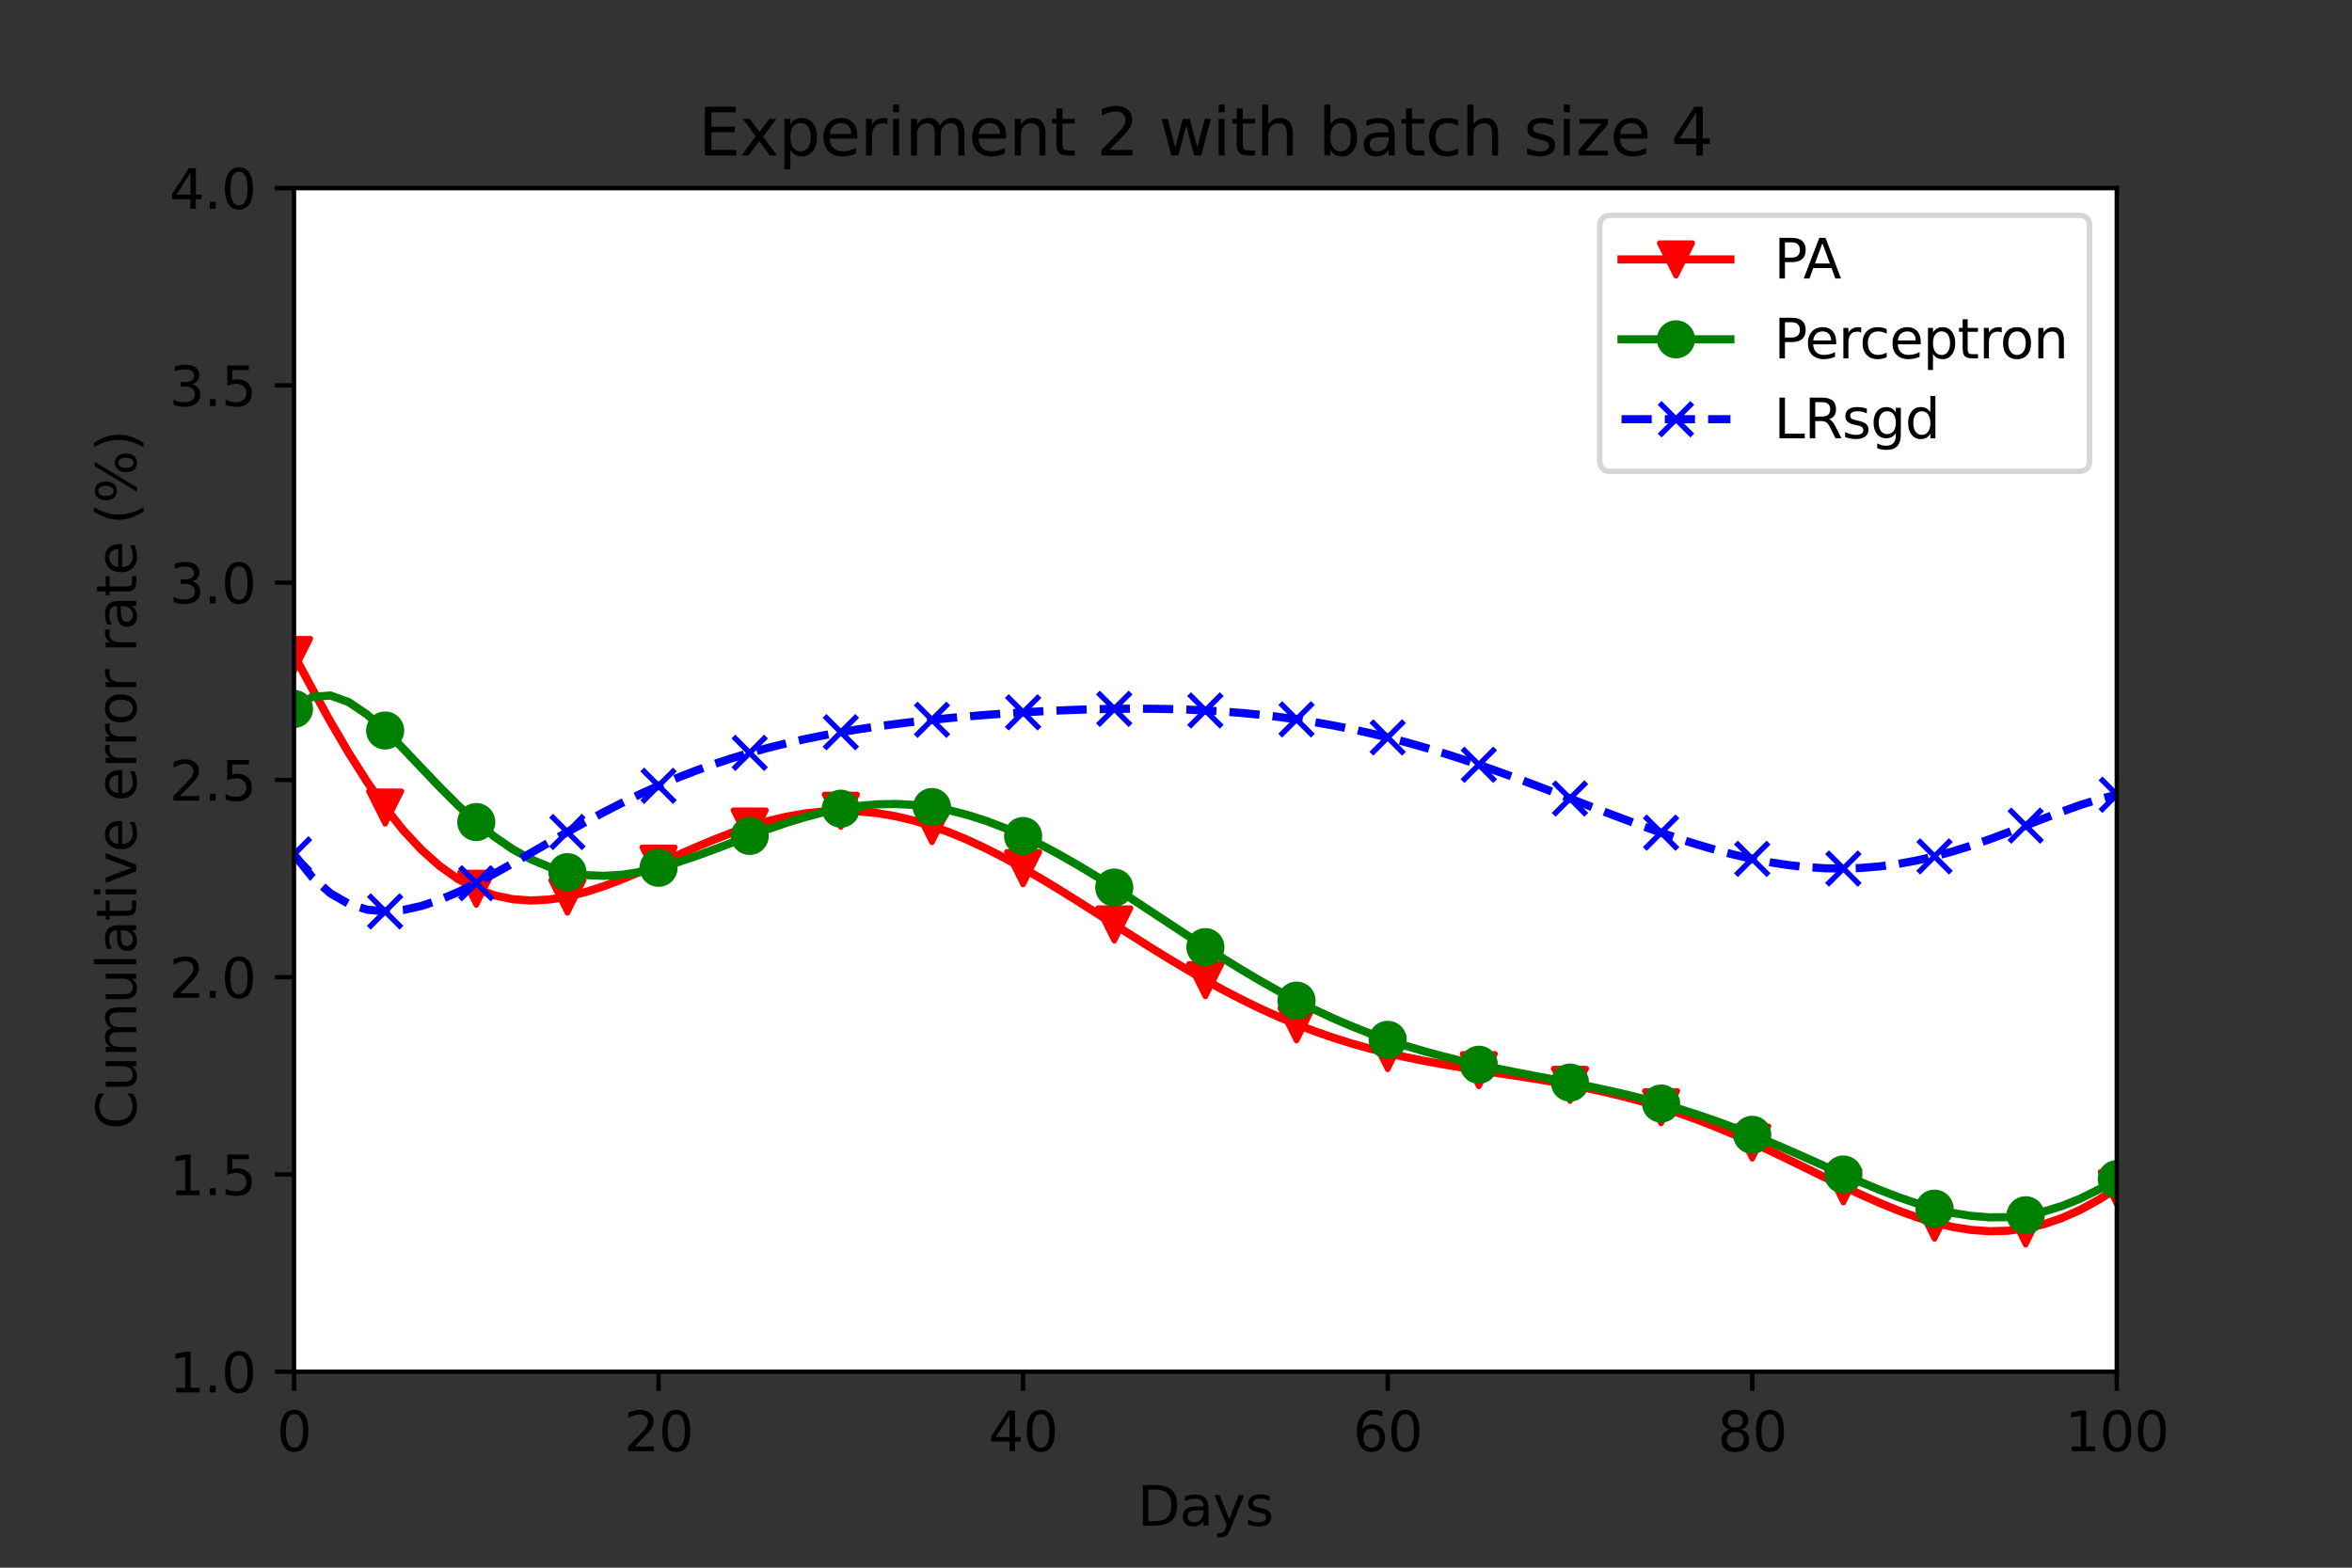 <?xml version="1.0" encoding="utf-8" standalone="no"?>
<!DOCTYPE svg PUBLIC "-//W3C//DTD SVG 1.1//EN"
  "http://www.w3.org/Graphics/SVG/1.1/DTD/svg11.dtd">
<svg xmlns:xlink="http://www.w3.org/1999/xlink" width="432pt" height="288pt" viewBox="0 0 432 288" xmlns="http://www.w3.org/2000/svg" version="1.1">
 <rect x="0" y="0" width="432" height="288" fill="#333333" stroke="none"/>
 <defs>
  <style type="text/css">*{stroke-linejoin: round; stroke-linecap: butt}</style>
 </defs>
 <g id="figure_1">
  <g id="patch_1">
   <path d="M 0 288 
L 432 288 
L 432 0 
L 0 0 
L 0 288 
z
" style="fill: none"/>
  </g>
  <g id="axes_1">
   <g id="patch_2">
    <path d="M 54 252 
L 388.8 252 
L 388.8 34.56 
L 54 34.56 
z
" style="fill: #ffffff"/>
   </g>
   <g id="matplotlib.axis_1">
    <g id="xtick_1">
     <g id="line2d_1">
      <defs>
       <path id="mf080e44a94" d="M 0 0 
L 0 3.5 
" style="stroke: #000000; stroke-width: 0.8"/>
      </defs>
      <g>
       <use xlink:href="#mf080e44a94" x="54" y="252" style="stroke: #000000; stroke-width: 0.8"/>
      </g>
     </g>
     <g id="text_1">
      <!-- 0 -->
      <g transform="translate(50.819 266.598)scale(0.1 -0.1)">
       <defs>
        <path id="DejaVuSans-30" d="M 2034 4250 
Q 1547 4250 1301 3770 
Q 1056 3291 1056 2328 
Q 1056 1369 1301 889 
Q 1547 409 2034 409 
Q 2525 409 2770 889 
Q 3016 1369 3016 2328 
Q 3016 3291 2770 3770 
Q 2525 4250 2034 4250 
z
M 2034 4750 
Q 2819 4750 3233 4129 
Q 3647 3509 3647 2328 
Q 3647 1150 3233 529 
Q 2819 -91 2034 -91 
Q 1250 -91 836 529 
Q 422 1150 422 2328 
Q 422 3509 836 4129 
Q 1250 4750 2034 4750 
z
" transform="scale(0.016)"/>
       </defs>
       <use xlink:href="#DejaVuSans-30"/>
      </g>
     </g>
    </g>
    <g id="xtick_2">
     <g id="line2d_2">
      <g>
       <use xlink:href="#mf080e44a94" x="120.96" y="252" style="stroke: #000000; stroke-width: 0.8"/>
      </g>
     </g>
     <g id="text_2">
      <!-- 20 -->
      <g transform="translate(114.597 266.598)scale(0.1 -0.1)">
       <defs>
        <path id="DejaVuSans-32" d="M 1228 531 
L 3431 531 
L 3431 0 
L 469 0 
L 469 531 
Q 828 903 1448 1529 
Q 2069 2156 2228 2338 
Q 2531 2678 2651 2914 
Q 2772 3150 2772 3378 
Q 2772 3750 2511 3984 
Q 2250 4219 1831 4219 
Q 1534 4219 1204 4116 
Q 875 4013 500 3803 
L 500 4441 
Q 881 4594 1212 4672 
Q 1544 4750 1819 4750 
Q 2544 4750 2975 4387 
Q 3406 4025 3406 3419 
Q 3406 3131 3298 2873 
Q 3191 2616 2906 2266 
Q 2828 2175 2409 1742 
Q 1991 1309 1228 531 
z
" transform="scale(0.016)"/>
       </defs>
       <use xlink:href="#DejaVuSans-32"/>
       <use xlink:href="#DejaVuSans-30" x="63.623"/>
      </g>
     </g>
    </g>
    <g id="xtick_3">
     <g id="line2d_3">
      <g>
       <use xlink:href="#mf080e44a94" x="187.92" y="252" style="stroke: #000000; stroke-width: 0.8"/>
      </g>
     </g>
     <g id="text_3">
      <!-- 40 -->
      <g transform="translate(181.558 266.598)scale(0.1 -0.1)">
       <defs>
        <path id="DejaVuSans-34" d="M 2419 4116 
L 825 1625 
L 2419 1625 
L 2419 4116 
z
M 2253 4666 
L 3047 4666 
L 3047 1625 
L 3713 1625 
L 3713 1100 
L 3047 1100 
L 3047 0 
L 2419 0 
L 2419 1100 
L 313 1100 
L 313 1709 
L 2253 4666 
z
" transform="scale(0.016)"/>
       </defs>
       <use xlink:href="#DejaVuSans-34"/>
       <use xlink:href="#DejaVuSans-30" x="63.623"/>
      </g>
     </g>
    </g>
    <g id="xtick_4">
     <g id="line2d_4">
      <g>
       <use xlink:href="#mf080e44a94" x="254.88" y="252" style="stroke: #000000; stroke-width: 0.8"/>
      </g>
     </g>
     <g id="text_4">
      <!-- 60 -->
      <g transform="translate(248.518 266.598)scale(0.1 -0.1)">
       <defs>
        <path id="DejaVuSans-36" d="M 2113 2584 
Q 1688 2584 1439 2293 
Q 1191 2003 1191 1497 
Q 1191 994 1439 701 
Q 1688 409 2113 409 
Q 2538 409 2786 701 
Q 3034 994 3034 1497 
Q 3034 2003 2786 2293 
Q 2538 2584 2113 2584 
z
M 3366 4563 
L 3366 3988 
Q 3128 4100 2886 4159 
Q 2644 4219 2406 4219 
Q 1781 4219 1451 3797 
Q 1122 3375 1075 2522 
Q 1259 2794 1537 2939 
Q 1816 3084 2150 3084 
Q 2853 3084 3261 2657 
Q 3669 2231 3669 1497 
Q 3669 778 3244 343 
Q 2819 -91 2113 -91 
Q 1303 -91 875 529 
Q 447 1150 447 2328 
Q 447 3434 972 4092 
Q 1497 4750 2381 4750 
Q 2619 4750 2861 4703 
Q 3103 4656 3366 4563 
z
" transform="scale(0.016)"/>
       </defs>
       <use xlink:href="#DejaVuSans-36"/>
       <use xlink:href="#DejaVuSans-30" x="63.623"/>
      </g>
     </g>
    </g>
    <g id="xtick_5">
     <g id="line2d_5">
      <g>
       <use xlink:href="#mf080e44a94" x="321.84" y="252" style="stroke: #000000; stroke-width: 0.8"/>
      </g>
     </g>
     <g id="text_5">
      <!-- 80 -->
      <g transform="translate(315.478 266.598)scale(0.1 -0.1)">
       <defs>
        <path id="DejaVuSans-38" d="M 2034 2216 
Q 1584 2216 1326 1975 
Q 1069 1734 1069 1313 
Q 1069 891 1326 650 
Q 1584 409 2034 409 
Q 2484 409 2743 651 
Q 3003 894 3003 1313 
Q 3003 1734 2745 1975 
Q 2488 2216 2034 2216 
z
M 1403 2484 
Q 997 2584 770 2862 
Q 544 3141 544 3541 
Q 544 4100 942 4425 
Q 1341 4750 2034 4750 
Q 2731 4750 3128 4425 
Q 3525 4100 3525 3541 
Q 3525 3141 3298 2862 
Q 3072 2584 2669 2484 
Q 3125 2378 3379 2068 
Q 3634 1759 3634 1313 
Q 3634 634 3220 271 
Q 2806 -91 2034 -91 
Q 1263 -91 848 271 
Q 434 634 434 1313 
Q 434 1759 690 2068 
Q 947 2378 1403 2484 
z
M 1172 3481 
Q 1172 3119 1398 2916 
Q 1625 2713 2034 2713 
Q 2441 2713 2670 2916 
Q 2900 3119 2900 3481 
Q 2900 3844 2670 4047 
Q 2441 4250 2034 4250 
Q 1625 4250 1398 4047 
Q 1172 3844 1172 3481 
z
" transform="scale(0.016)"/>
       </defs>
       <use xlink:href="#DejaVuSans-38"/>
       <use xlink:href="#DejaVuSans-30" x="63.623"/>
      </g>
     </g>
    </g>
    <g id="xtick_6">
     <g id="line2d_6">
      <g>
       <use xlink:href="#mf080e44a94" x="388.8" y="252" style="stroke: #000000; stroke-width: 0.8"/>
      </g>
     </g>
     <g id="text_6">
      <!-- 100 -->
      <g transform="translate(379.256 266.598)scale(0.1 -0.1)">
       <defs>
        <path id="DejaVuSans-31" d="M 794 531 
L 1825 531 
L 1825 4091 
L 703 3866 
L 703 4441 
L 1819 4666 
L 2450 4666 
L 2450 531 
L 3481 531 
L 3481 0 
L 794 0 
L 794 531 
z
" transform="scale(0.016)"/>
       </defs>
       <use xlink:href="#DejaVuSans-31"/>
       <use xlink:href="#DejaVuSans-30" x="63.623"/>
       <use xlink:href="#DejaVuSans-30" x="127.246"/>
      </g>
     </g>
    </g>
    <g id="text_7">
     <!-- Days -->
     <g transform="translate(208.922 280.277)scale(0.1 -0.1)">
      <defs>
       <path id="DejaVuSans-44" d="M 1259 4147 
L 1259 519 
L 2022 519 
Q 2988 519 3436 956 
Q 3884 1394 3884 2338 
Q 3884 3275 3436 3711 
Q 2988 4147 2022 4147 
L 1259 4147 
z
M 628 4666 
L 1925 4666 
Q 3281 4666 3915 4102 
Q 4550 3538 4550 2338 
Q 4550 1131 3912 565 
Q 3275 0 1925 0 
L 628 0 
L 628 4666 
z
" transform="scale(0.016)"/>
       <path id="DejaVuSans-61" d="M 2194 1759 
Q 1497 1759 1228 1600 
Q 959 1441 959 1056 
Q 959 750 1161 570 
Q 1363 391 1709 391 
Q 2188 391 2477 730 
Q 2766 1069 2766 1631 
L 2766 1759 
L 2194 1759 
z
M 3341 1997 
L 3341 0 
L 2766 0 
L 2766 531 
Q 2569 213 2275 61 
Q 1981 -91 1556 -91 
Q 1019 -91 701 211 
Q 384 513 384 1019 
Q 384 1609 779 1909 
Q 1175 2209 1959 2209 
L 2766 2209 
L 2766 2266 
Q 2766 2663 2505 2880 
Q 2244 3097 1772 3097 
Q 1472 3097 1187 3025 
Q 903 2953 641 2809 
L 641 3341 
Q 956 3463 1253 3523 
Q 1550 3584 1831 3584 
Q 2591 3584 2966 3190 
Q 3341 2797 3341 1997 
z
" transform="scale(0.016)"/>
       <path id="DejaVuSans-79" d="M 2059 -325 
Q 1816 -950 1584 -1140 
Q 1353 -1331 966 -1331 
L 506 -1331 
L 506 -850 
L 844 -850 
Q 1081 -850 1212 -737 
Q 1344 -625 1503 -206 
L 1606 56 
L 191 3500 
L 800 3500 
L 1894 763 
L 2988 3500 
L 3597 3500 
L 2059 -325 
z
" transform="scale(0.016)"/>
       <path id="DejaVuSans-73" d="M 2834 3397 
L 2834 2853 
Q 2591 2978 2328 3040 
Q 2066 3103 1784 3103 
Q 1356 3103 1142 2972 
Q 928 2841 928 2578 
Q 928 2378 1081 2264 
Q 1234 2150 1697 2047 
L 1894 2003 
Q 2506 1872 2764 1633 
Q 3022 1394 3022 966 
Q 3022 478 2636 193 
Q 2250 -91 1575 -91 
Q 1294 -91 989 -36 
Q 684 19 347 128 
L 347 722 
Q 666 556 975 473 
Q 1284 391 1588 391 
Q 1994 391 2212 530 
Q 2431 669 2431 922 
Q 2431 1156 2273 1281 
Q 2116 1406 1581 1522 
L 1381 1569 
Q 847 1681 609 1914 
Q 372 2147 372 2553 
Q 372 3047 722 3315 
Q 1072 3584 1716 3584 
Q 2034 3584 2315 3537 
Q 2597 3491 2834 3397 
z
" transform="scale(0.016)"/>
      </defs>
      <use xlink:href="#DejaVuSans-44"/>
      <use xlink:href="#DejaVuSans-61" x="77.002"/>
      <use xlink:href="#DejaVuSans-79" x="138.281"/>
      <use xlink:href="#DejaVuSans-73" x="197.461"/>
     </g>
    </g>
   </g>
   <g id="matplotlib.axis_2">
    <g id="ytick_1">
     <g id="line2d_7">
      <defs>
       <path id="m5cbc971190" d="M 0 0 
L -3.5 0 
" style="stroke: #000000; stroke-width: 0.8"/>
      </defs>
      <g>
       <use xlink:href="#m5cbc971190" x="54" y="252" style="stroke: #000000; stroke-width: 0.8"/>
      </g>
     </g>
     <g id="text_8">
      <!-- 1.0 -->
      <g transform="translate(31.097 255.799)scale(0.1 -0.1)">
       <defs>
        <path id="DejaVuSans-2e" d="M 684 794 
L 1344 794 
L 1344 0 
L 684 0 
L 684 794 
z
" transform="scale(0.016)"/>
       </defs>
       <use xlink:href="#DejaVuSans-31"/>
       <use xlink:href="#DejaVuSans-2e" x="63.623"/>
       <use xlink:href="#DejaVuSans-30" x="95.41"/>
      </g>
     </g>
    </g>
    <g id="ytick_2">
     <g id="line2d_8">
      <g>
       <use xlink:href="#m5cbc971190" x="54" y="215.76" style="stroke: #000000; stroke-width: 0.8"/>
      </g>
     </g>
     <g id="text_9">
      <!-- 1.5 -->
      <g transform="translate(31.097 219.559)scale(0.1 -0.1)">
       <defs>
        <path id="DejaVuSans-35" d="M 691 4666 
L 3169 4666 
L 3169 4134 
L 1269 4134 
L 1269 2991 
Q 1406 3038 1543 3061 
Q 1681 3084 1819 3084 
Q 2600 3084 3056 2656 
Q 3513 2228 3513 1497 
Q 3513 744 3044 326 
Q 2575 -91 1722 -91 
Q 1428 -91 1123 -41 
Q 819 9 494 109 
L 494 744 
Q 775 591 1075 516 
Q 1375 441 1709 441 
Q 2250 441 2565 725 
Q 2881 1009 2881 1497 
Q 2881 1984 2565 2268 
Q 2250 2553 1709 2553 
Q 1456 2553 1204 2497 
Q 953 2441 691 2322 
L 691 4666 
z
" transform="scale(0.016)"/>
       </defs>
       <use xlink:href="#DejaVuSans-31"/>
       <use xlink:href="#DejaVuSans-2e" x="63.623"/>
       <use xlink:href="#DejaVuSans-35" x="95.41"/>
      </g>
     </g>
    </g>
    <g id="ytick_3">
     <g id="line2d_9">
      <g>
       <use xlink:href="#m5cbc971190" x="54" y="179.52" style="stroke: #000000; stroke-width: 0.8"/>
      </g>
     </g>
     <g id="text_10">
      <!-- 2.0 -->
      <g transform="translate(31.097 183.319)scale(0.1 -0.1)">
       <use xlink:href="#DejaVuSans-32"/>
       <use xlink:href="#DejaVuSans-2e" x="63.623"/>
       <use xlink:href="#DejaVuSans-30" x="95.41"/>
      </g>
     </g>
    </g>
    <g id="ytick_4">
     <g id="line2d_10">
      <g>
       <use xlink:href="#m5cbc971190" x="54" y="143.28" style="stroke: #000000; stroke-width: 0.8"/>
      </g>
     </g>
     <g id="text_11">
      <!-- 2.5 -->
      <g transform="translate(31.097 147.079)scale(0.1 -0.1)">
       <use xlink:href="#DejaVuSans-32"/>
       <use xlink:href="#DejaVuSans-2e" x="63.623"/>
       <use xlink:href="#DejaVuSans-35" x="95.41"/>
      </g>
     </g>
    </g>
    <g id="ytick_5">
     <g id="line2d_11">
      <g>
       <use xlink:href="#m5cbc971190" x="54" y="107.04" style="stroke: #000000; stroke-width: 0.8"/>
      </g>
     </g>
     <g id="text_12">
      <!-- 3.0 -->
      <g transform="translate(31.097 110.839)scale(0.1 -0.1)">
       <defs>
        <path id="DejaVuSans-33" d="M 2597 2516 
Q 3050 2419 3304 2112 
Q 3559 1806 3559 1356 
Q 3559 666 3084 287 
Q 2609 -91 1734 -91 
Q 1441 -91 1130 -33 
Q 819 25 488 141 
L 488 750 
Q 750 597 1062 519 
Q 1375 441 1716 441 
Q 2309 441 2620 675 
Q 2931 909 2931 1356 
Q 2931 1769 2642 2001 
Q 2353 2234 1838 2234 
L 1294 2234 
L 1294 2753 
L 1863 2753 
Q 2328 2753 2575 2939 
Q 2822 3125 2822 3475 
Q 2822 3834 2567 4026 
Q 2313 4219 1838 4219 
Q 1578 4219 1281 4162 
Q 984 4106 628 3988 
L 628 4550 
Q 988 4650 1302 4700 
Q 1616 4750 1894 4750 
Q 2613 4750 3031 4423 
Q 3450 4097 3450 3541 
Q 3450 3153 3228 2886 
Q 3006 2619 2597 2516 
z
" transform="scale(0.016)"/>
       </defs>
       <use xlink:href="#DejaVuSans-33"/>
       <use xlink:href="#DejaVuSans-2e" x="63.623"/>
       <use xlink:href="#DejaVuSans-30" x="95.41"/>
      </g>
     </g>
    </g>
    <g id="ytick_6">
     <g id="line2d_12">
      <g>
       <use xlink:href="#m5cbc971190" x="54" y="70.8" style="stroke: #000000; stroke-width: 0.8"/>
      </g>
     </g>
     <g id="text_13">
      <!-- 3.5 -->
      <g transform="translate(31.097 74.599)scale(0.1 -0.1)">
       <use xlink:href="#DejaVuSans-33"/>
       <use xlink:href="#DejaVuSans-2e" x="63.623"/>
       <use xlink:href="#DejaVuSans-35" x="95.41"/>
      </g>
     </g>
    </g>
    <g id="ytick_7">
     <g id="line2d_13">
      <g>
       <use xlink:href="#m5cbc971190" x="54" y="34.56" style="stroke: #000000; stroke-width: 0.8"/>
      </g>
     </g>
     <g id="text_14">
      <!-- 4.0 -->
      <g transform="translate(31.097 38.359)scale(0.1 -0.1)">
       <use xlink:href="#DejaVuSans-34"/>
       <use xlink:href="#DejaVuSans-2e" x="63.623"/>
       <use xlink:href="#DejaVuSans-30" x="95.41"/>
      </g>
     </g>
    </g>
    <g id="text_15">
     <!-- Cumulative error rate (%) -->
     <g transform="translate(25.017 207.496)rotate(-90)scale(0.1 -0.1)">
      <defs>
       <path id="DejaVuSans-43" d="M 4122 4306 
L 4122 3641 
Q 3803 3938 3442 4084 
Q 3081 4231 2675 4231 
Q 1875 4231 1450 3742 
Q 1025 3253 1025 2328 
Q 1025 1406 1450 917 
Q 1875 428 2675 428 
Q 3081 428 3442 575 
Q 3803 722 4122 1019 
L 4122 359 
Q 3791 134 3420 21 
Q 3050 -91 2638 -91 
Q 1578 -91 968 557 
Q 359 1206 359 2328 
Q 359 3453 968 4101 
Q 1578 4750 2638 4750 
Q 3056 4750 3426 4639 
Q 3797 4528 4122 4306 
z
" transform="scale(0.016)"/>
       <path id="DejaVuSans-75" d="M 544 1381 
L 544 3500 
L 1119 3500 
L 1119 1403 
Q 1119 906 1312 657 
Q 1506 409 1894 409 
Q 2359 409 2629 706 
Q 2900 1003 2900 1516 
L 2900 3500 
L 3475 3500 
L 3475 0 
L 2900 0 
L 2900 538 
Q 2691 219 2414 64 
Q 2138 -91 1772 -91 
Q 1169 -91 856 284 
Q 544 659 544 1381 
z
M 1991 3584 
L 1991 3584 
z
" transform="scale(0.016)"/>
       <path id="DejaVuSans-6d" d="M 3328 2828 
Q 3544 3216 3844 3400 
Q 4144 3584 4550 3584 
Q 5097 3584 5394 3201 
Q 5691 2819 5691 2113 
L 5691 0 
L 5113 0 
L 5113 2094 
Q 5113 2597 4934 2840 
Q 4756 3084 4391 3084 
Q 3944 3084 3684 2787 
Q 3425 2491 3425 1978 
L 3425 0 
L 2847 0 
L 2847 2094 
Q 2847 2600 2669 2842 
Q 2491 3084 2119 3084 
Q 1678 3084 1418 2786 
Q 1159 2488 1159 1978 
L 1159 0 
L 581 0 
L 581 3500 
L 1159 3500 
L 1159 2956 
Q 1356 3278 1631 3431 
Q 1906 3584 2284 3584 
Q 2666 3584 2933 3390 
Q 3200 3197 3328 2828 
z
" transform="scale(0.016)"/>
       <path id="DejaVuSans-6c" d="M 603 4863 
L 1178 4863 
L 1178 0 
L 603 0 
L 603 4863 
z
" transform="scale(0.016)"/>
       <path id="DejaVuSans-74" d="M 1172 4494 
L 1172 3500 
L 2356 3500 
L 2356 3053 
L 1172 3053 
L 1172 1153 
Q 1172 725 1289 603 
Q 1406 481 1766 481 
L 2356 481 
L 2356 0 
L 1766 0 
Q 1100 0 847 248 
Q 594 497 594 1153 
L 594 3053 
L 172 3053 
L 172 3500 
L 594 3500 
L 594 4494 
L 1172 4494 
z
" transform="scale(0.016)"/>
       <path id="DejaVuSans-69" d="M 603 3500 
L 1178 3500 
L 1178 0 
L 603 0 
L 603 3500 
z
M 603 4863 
L 1178 4863 
L 1178 4134 
L 603 4134 
L 603 4863 
z
" transform="scale(0.016)"/>
       <path id="DejaVuSans-76" d="M 191 3500 
L 800 3500 
L 1894 563 
L 2988 3500 
L 3597 3500 
L 2284 0 
L 1503 0 
L 191 3500 
z
" transform="scale(0.016)"/>
       <path id="DejaVuSans-65" d="M 3597 1894 
L 3597 1613 
L 953 1613 
Q 991 1019 1311 708 
Q 1631 397 2203 397 
Q 2534 397 2845 478 
Q 3156 559 3463 722 
L 3463 178 
Q 3153 47 2828 -22 
Q 2503 -91 2169 -91 
Q 1331 -91 842 396 
Q 353 884 353 1716 
Q 353 2575 817 3079 
Q 1281 3584 2069 3584 
Q 2775 3584 3186 3129 
Q 3597 2675 3597 1894 
z
M 3022 2063 
Q 3016 2534 2758 2815 
Q 2500 3097 2075 3097 
Q 1594 3097 1305 2825 
Q 1016 2553 972 2059 
L 3022 2063 
z
" transform="scale(0.016)"/>
       <path id="DejaVuSans-20" transform="scale(0.016)"/>
       <path id="DejaVuSans-72" d="M 2631 2963 
Q 2534 3019 2420 3045 
Q 2306 3072 2169 3072 
Q 1681 3072 1420 2755 
Q 1159 2438 1159 1844 
L 1159 0 
L 581 0 
L 581 3500 
L 1159 3500 
L 1159 2956 
Q 1341 3275 1631 3429 
Q 1922 3584 2338 3584 
Q 2397 3584 2469 3576 
Q 2541 3569 2628 3553 
L 2631 2963 
z
" transform="scale(0.016)"/>
       <path id="DejaVuSans-6f" d="M 1959 3097 
Q 1497 3097 1228 2736 
Q 959 2375 959 1747 
Q 959 1119 1226 758 
Q 1494 397 1959 397 
Q 2419 397 2687 759 
Q 2956 1122 2956 1747 
Q 2956 2369 2687 2733 
Q 2419 3097 1959 3097 
z
M 1959 3584 
Q 2709 3584 3137 3096 
Q 3566 2609 3566 1747 
Q 3566 888 3137 398 
Q 2709 -91 1959 -91 
Q 1206 -91 779 398 
Q 353 888 353 1747 
Q 353 2609 779 3096 
Q 1206 3584 1959 3584 
z
" transform="scale(0.016)"/>
       <path id="DejaVuSans-28" d="M 1984 4856 
Q 1566 4138 1362 3434 
Q 1159 2731 1159 2009 
Q 1159 1288 1364 580 
Q 1569 -128 1984 -844 
L 1484 -844 
Q 1016 -109 783 600 
Q 550 1309 550 2009 
Q 550 2706 781 3412 
Q 1013 4119 1484 4856 
L 1984 4856 
z
" transform="scale(0.016)"/>
       <path id="DejaVuSans-25" d="M 4653 2053 
Q 4381 2053 4226 1822 
Q 4072 1591 4072 1178 
Q 4072 772 4226 539 
Q 4381 306 4653 306 
Q 4919 306 5073 539 
Q 5228 772 5228 1178 
Q 5228 1588 5073 1820 
Q 4919 2053 4653 2053 
z
M 4653 2450 
Q 5147 2450 5437 2106 
Q 5728 1763 5728 1178 
Q 5728 594 5436 251 
Q 5144 -91 4653 -91 
Q 4153 -91 3862 251 
Q 3572 594 3572 1178 
Q 3572 1766 3864 2108 
Q 4156 2450 4653 2450 
z
M 1428 4353 
Q 1159 4353 1004 4120 
Q 850 3888 850 3481 
Q 850 3069 1003 2837 
Q 1156 2606 1428 2606 
Q 1700 2606 1854 2837 
Q 2009 3069 2009 3481 
Q 2009 3884 1853 4118 
Q 1697 4353 1428 4353 
z
M 4250 4750 
L 4750 4750 
L 1831 -91 
L 1331 -91 
L 4250 4750 
z
M 1428 4750 
Q 1922 4750 2215 4408 
Q 2509 4066 2509 3481 
Q 2509 2891 2217 2550 
Q 1925 2209 1428 2209 
Q 931 2209 642 2551 
Q 353 2894 353 3481 
Q 353 4063 643 4406 
Q 934 4750 1428 4750 
z
" transform="scale(0.016)"/>
       <path id="DejaVuSans-29" d="M 513 4856 
L 1013 4856 
Q 1481 4119 1714 3412 
Q 1947 2706 1947 2009 
Q 1947 1309 1714 600 
Q 1481 -109 1013 -844 
L 513 -844 
Q 928 -128 1133 580 
Q 1338 1288 1338 2009 
Q 1338 2731 1133 3434 
Q 928 4138 513 4856 
z
" transform="scale(0.016)"/>
      </defs>
      <use xlink:href="#DejaVuSans-43"/>
      <use xlink:href="#DejaVuSans-75" x="69.824"/>
      <use xlink:href="#DejaVuSans-6d" x="133.203"/>
      <use xlink:href="#DejaVuSans-75" x="230.615"/>
      <use xlink:href="#DejaVuSans-6c" x="293.994"/>
      <use xlink:href="#DejaVuSans-61" x="321.777"/>
      <use xlink:href="#DejaVuSans-74" x="383.057"/>
      <use xlink:href="#DejaVuSans-69" x="422.266"/>
      <use xlink:href="#DejaVuSans-76" x="450.049"/>
      <use xlink:href="#DejaVuSans-65" x="509.229"/>
      <use xlink:href="#DejaVuSans-20" x="570.752"/>
      <use xlink:href="#DejaVuSans-65" x="602.539"/>
      <use xlink:href="#DejaVuSans-72" x="664.062"/>
      <use xlink:href="#DejaVuSans-72" x="703.426"/>
      <use xlink:href="#DejaVuSans-6f" x="742.289"/>
      <use xlink:href="#DejaVuSans-72" x="803.471"/>
      <use xlink:href="#DejaVuSans-20" x="844.584"/>
      <use xlink:href="#DejaVuSans-72" x="876.371"/>
      <use xlink:href="#DejaVuSans-61" x="917.484"/>
      <use xlink:href="#DejaVuSans-74" x="978.764"/>
      <use xlink:href="#DejaVuSans-65" x="1017.973"/>
      <use xlink:href="#DejaVuSans-20" x="1079.496"/>
      <use xlink:href="#DejaVuSans-28" x="1111.283"/>
      <use xlink:href="#DejaVuSans-25" x="1150.297"/>
      <use xlink:href="#DejaVuSans-29" x="1245.316"/>
     </g>
    </g>
   </g>
   <g id="line2d_14">
    <path d="M 54 120.332 
L 57.348 126.541 
L 60.696 132.58 
L 64.044 138.299 
L 67.392 143.583 
L 70.74 148.351 
L 74.088 152.546 
L 77.436 156.139 
L 80.784 159.117 
L 84.132 161.486 
L 87.48 163.266 
L 90.828 164.49 
L 94.176 165.196 
L 97.524 165.434 
L 100.872 165.256 
L 104.22 164.719 
L 107.568 163.88 
L 110.916 162.798 
L 114.264 161.531 
L 117.612 160.136 
L 120.96 158.667 
L 124.308 157.174 
L 127.656 155.705 
L 131.004 154.302 
L 134.352 153.003 
L 137.7 151.843 
L 141.048 150.85 
L 144.396 150.047 
L 147.744 149.454 
L 151.092 149.084 
L 154.44 148.946 
L 157.788 149.044 
L 161.136 149.38 
L 164.484 149.949 
L 167.832 150.745 
L 171.18 151.756 
L 174.528 152.97 
L 177.876 154.37 
L 181.224 155.938 
L 184.572 157.653 
L 187.92 159.496 
L 191.268 161.444 
L 194.616 163.474 
L 197.964 165.564 
L 201.312 167.69 
L 204.66 169.831 
L 208.008 171.966 
L 211.356 174.075 
L 214.704 176.139 
L 218.052 178.141 
L 221.4 180.068 
L 224.748 181.904 
L 228.096 183.641 
L 231.444 185.27 
L 234.792 186.785 
L 238.14 188.183 
L 241.488 189.462 
L 244.836 190.625 
L 248.184 191.675 
L 251.532 192.617 
L 254.88 193.461 
L 258.228 194.216 
L 261.576 194.893 
L 264.924 195.507 
L 268.272 196.071 
L 271.62 196.601 
L 274.968 197.113 
L 278.316 197.622 
L 281.664 198.146 
L 285.012 198.7 
L 288.36 199.299 
L 291.708 199.958 
L 295.056 200.689 
L 298.404 201.502 
L 301.752 202.407 
L 305.1 203.41 
L 308.448 204.514 
L 311.796 205.719 
L 315.144 207.023 
L 318.492 208.421 
L 321.84 209.901 
L 325.188 211.45 
L 328.536 213.052 
L 331.884 214.686 
L 335.232 216.327 
L 338.58 217.948 
L 341.928 219.519 
L 345.276 221.007 
L 348.624 222.377 
L 351.972 223.592 
L 355.32 224.616 
L 358.668 225.412 
L 362.016 225.947 
L 365.364 226.187 
L 368.712 226.105 
L 372.06 225.68 
L 375.408 224.896 
L 378.756 223.75 
L 382.104 222.249 
L 385.452 220.416 
L 388.8 218.289 
L 392.148 215.928 
L 395.496 213.417 
L 398.844 210.865 
L 402.192 208.415 
L 405.54 206.243 
L 408.888 204.565 
L 412.236 203.643 
L 415.584 203.788 
L 418.932 205.366 
L 422.28 208.805 
L 425.628 214.602 
L 428.976 223.328 
" clip-path="url(#p29dabeb0de)" style="fill: none; stroke: #ff0000; stroke-width: 1.5; stroke-linecap: square"/>
    <defs>
     <path id="mdd2a398691" d="M -0 3 
L 3 -3 
L -3 -3 
z
" style="stroke: #ff0000; stroke-linejoin: miter"/>
    </defs>
    <g clip-path="url(#p29dabeb0de)">
     <use xlink:href="#mdd2a398691" x="54" y="120.332" style="fill: #ff0000; stroke: #ff0000; stroke-linejoin: miter"/>
     <use xlink:href="#mdd2a398691" x="70.74" y="148.351" style="fill: #ff0000; stroke: #ff0000; stroke-linejoin: miter"/>
     <use xlink:href="#mdd2a398691" x="87.48" y="163.266" style="fill: #ff0000; stroke: #ff0000; stroke-linejoin: miter"/>
     <use xlink:href="#mdd2a398691" x="104.22" y="164.719" style="fill: #ff0000; stroke: #ff0000; stroke-linejoin: miter"/>
     <use xlink:href="#mdd2a398691" x="120.96" y="158.667" style="fill: #ff0000; stroke: #ff0000; stroke-linejoin: miter"/>
     <use xlink:href="#mdd2a398691" x="137.7" y="151.843" style="fill: #ff0000; stroke: #ff0000; stroke-linejoin: miter"/>
     <use xlink:href="#mdd2a398691" x="154.44" y="148.946" style="fill: #ff0000; stroke: #ff0000; stroke-linejoin: miter"/>
     <use xlink:href="#mdd2a398691" x="171.18" y="151.756" style="fill: #ff0000; stroke: #ff0000; stroke-linejoin: miter"/>
     <use xlink:href="#mdd2a398691" x="187.92" y="159.496" style="fill: #ff0000; stroke: #ff0000; stroke-linejoin: miter"/>
     <use xlink:href="#mdd2a398691" x="204.66" y="169.831" style="fill: #ff0000; stroke: #ff0000; stroke-linejoin: miter"/>
     <use xlink:href="#mdd2a398691" x="221.4" y="180.068" style="fill: #ff0000; stroke: #ff0000; stroke-linejoin: miter"/>
     <use xlink:href="#mdd2a398691" x="238.14" y="188.183" style="fill: #ff0000; stroke: #ff0000; stroke-linejoin: miter"/>
     <use xlink:href="#mdd2a398691" x="254.88" y="193.461" style="fill: #ff0000; stroke: #ff0000; stroke-linejoin: miter"/>
     <use xlink:href="#mdd2a398691" x="271.62" y="196.601" style="fill: #ff0000; stroke: #ff0000; stroke-linejoin: miter"/>
     <use xlink:href="#mdd2a398691" x="288.36" y="199.299" style="fill: #ff0000; stroke: #ff0000; stroke-linejoin: miter"/>
     <use xlink:href="#mdd2a398691" x="305.1" y="203.41" style="fill: #ff0000; stroke: #ff0000; stroke-linejoin: miter"/>
     <use xlink:href="#mdd2a398691" x="321.84" y="209.901" style="fill: #ff0000; stroke: #ff0000; stroke-linejoin: miter"/>
     <use xlink:href="#mdd2a398691" x="338.58" y="217.948" style="fill: #ff0000; stroke: #ff0000; stroke-linejoin: miter"/>
     <use xlink:href="#mdd2a398691" x="355.32" y="224.616" style="fill: #ff0000; stroke: #ff0000; stroke-linejoin: miter"/>
     <use xlink:href="#mdd2a398691" x="372.06" y="225.68" style="fill: #ff0000; stroke: #ff0000; stroke-linejoin: miter"/>
     <use xlink:href="#mdd2a398691" x="388.8" y="218.289" style="fill: #ff0000; stroke: #ff0000; stroke-linejoin: miter"/>
     <use xlink:href="#mdd2a398691" x="405.54" y="206.243" style="fill: #ff0000; stroke: #ff0000; stroke-linejoin: miter"/>
     <use xlink:href="#mdd2a398691" x="422.28" y="208.805" style="fill: #ff0000; stroke: #ff0000; stroke-linejoin: miter"/>
    </g>
   </g>
   <g id="line2d_15">
    <path d="M 54 130.241 
L 57.348 128.026 
L 60.696 127.771 
L 64.044 128.983 
L 67.392 131.243 
L 70.74 134.201 
L 74.088 137.565 
L 77.436 141.099 
L 80.784 144.612 
L 84.132 147.955 
L 87.48 151.019 
L 90.828 153.722 
L 94.176 156.013 
L 97.524 157.863 
L 100.872 159.264 
L 104.22 160.222 
L 107.568 160.758 
L 110.916 160.905 
L 114.264 160.701 
L 117.612 160.191 
L 120.96 159.425 
L 124.308 158.455 
L 127.656 157.333 
L 131.004 156.111 
L 134.352 154.839 
L 137.7 153.564 
L 141.048 152.332 
L 144.396 151.182 
L 147.744 150.151 
L 151.092 149.269 
L 154.44 148.564 
L 157.788 148.057 
L 161.136 147.765 
L 164.484 147.698 
L 167.832 147.864 
L 171.18 148.265 
L 174.528 148.899 
L 177.876 149.759 
L 181.224 150.836 
L 184.572 152.117 
L 187.92 153.586 
L 191.268 155.225 
L 194.616 157.014 
L 197.964 158.93 
L 201.312 160.952 
L 204.66 163.056 
L 208.008 165.219 
L 211.356 167.416 
L 214.704 169.627 
L 218.052 171.828 
L 221.4 174 
L 224.748 176.123 
L 228.096 178.182 
L 231.444 180.16 
L 234.792 182.046 
L 238.14 183.829 
L 241.488 185.502 
L 244.836 187.06 
L 248.184 188.5 
L 251.532 189.822 
L 254.88 191.03 
L 258.228 192.129 
L 261.576 193.125 
L 264.924 194.029 
L 268.272 194.852 
L 271.62 195.606 
L 274.968 196.307 
L 278.316 196.968 
L 281.664 197.607 
L 285.012 198.239 
L 288.36 198.881 
L 291.708 199.547 
L 295.056 200.253 
L 298.404 201.012 
L 301.752 201.835 
L 305.1 202.733 
L 308.448 203.711 
L 311.796 204.776 
L 315.144 205.926 
L 318.492 207.162 
L 321.84 208.476 
L 325.188 209.86 
L 328.536 211.299 
L 331.884 212.778 
L 335.232 214.274 
L 338.58 215.764 
L 341.928 217.219 
L 345.276 218.608 
L 348.624 219.899 
L 351.972 221.056 
L 355.32 222.044 
L 358.668 222.826 
L 362.016 223.369 
L 365.364 223.639 
L 368.712 223.609 
L 372.06 223.258 
L 375.408 222.572 
L 378.756 221.547 
L 382.104 220.193 
L 385.452 218.535 
L 388.8 216.617 
L 392.148 214.505 
L 395.496 212.292 
L 398.844 210.101 
L 402.192 208.088 
L 405.54 206.452 
L 408.888 205.435 
L 412.236 205.329 
L 415.584 206.484 
L 418.932 209.314 
L 422.28 214.303 
L 425.628 222.012 
L 428.976 233.092 
" clip-path="url(#p29dabeb0de)" style="fill: none; stroke: #008000; stroke-width: 1.5; stroke-linecap: square"/>
    <defs>
     <path id="m01203e2f6c" d="M 0 3 
C 0.796 3 1.559 2.684 2.121 2.121 
C 2.684 1.559 3 0.796 3 0 
C 3 -0.796 2.684 -1.559 2.121 -2.121 
C 1.559 -2.684 0.796 -3 0 -3 
C -0.796 -3 -1.559 -2.684 -2.121 -2.121 
C -2.684 -1.559 -3 -0.796 -3 0 
C -3 0.796 -2.684 1.559 -2.121 2.121 
C -1.559 2.684 -0.796 3 0 3 
z
" style="stroke: #008000"/>
    </defs>
    <g clip-path="url(#p29dabeb0de)">
     <use xlink:href="#m01203e2f6c" x="54" y="130.241" style="fill: #008000; stroke: #008000"/>
     <use xlink:href="#m01203e2f6c" x="70.74" y="134.201" style="fill: #008000; stroke: #008000"/>
     <use xlink:href="#m01203e2f6c" x="87.48" y="151.019" style="fill: #008000; stroke: #008000"/>
     <use xlink:href="#m01203e2f6c" x="104.22" y="160.222" style="fill: #008000; stroke: #008000"/>
     <use xlink:href="#m01203e2f6c" x="120.96" y="159.425" style="fill: #008000; stroke: #008000"/>
     <use xlink:href="#m01203e2f6c" x="137.7" y="153.564" style="fill: #008000; stroke: #008000"/>
     <use xlink:href="#m01203e2f6c" x="154.44" y="148.564" style="fill: #008000; stroke: #008000"/>
     <use xlink:href="#m01203e2f6c" x="171.18" y="148.265" style="fill: #008000; stroke: #008000"/>
     <use xlink:href="#m01203e2f6c" x="187.92" y="153.586" style="fill: #008000; stroke: #008000"/>
     <use xlink:href="#m01203e2f6c" x="204.66" y="163.056" style="fill: #008000; stroke: #008000"/>
     <use xlink:href="#m01203e2f6c" x="221.4" y="174" style="fill: #008000; stroke: #008000"/>
     <use xlink:href="#m01203e2f6c" x="238.14" y="183.829" style="fill: #008000; stroke: #008000"/>
     <use xlink:href="#m01203e2f6c" x="254.88" y="191.03" style="fill: #008000; stroke: #008000"/>
     <use xlink:href="#m01203e2f6c" x="271.62" y="195.606" style="fill: #008000; stroke: #008000"/>
     <use xlink:href="#m01203e2f6c" x="288.36" y="198.881" style="fill: #008000; stroke: #008000"/>
     <use xlink:href="#m01203e2f6c" x="305.1" y="202.733" style="fill: #008000; stroke: #008000"/>
     <use xlink:href="#m01203e2f6c" x="321.84" y="208.476" style="fill: #008000; stroke: #008000"/>
     <use xlink:href="#m01203e2f6c" x="338.58" y="215.764" style="fill: #008000; stroke: #008000"/>
     <use xlink:href="#m01203e2f6c" x="355.32" y="222.044" style="fill: #008000; stroke: #008000"/>
     <use xlink:href="#m01203e2f6c" x="372.06" y="223.258" style="fill: #008000; stroke: #008000"/>
     <use xlink:href="#m01203e2f6c" x="388.8" y="216.617" style="fill: #008000; stroke: #008000"/>
     <use xlink:href="#m01203e2f6c" x="405.54" y="206.452" style="fill: #008000; stroke: #008000"/>
     <use xlink:href="#m01203e2f6c" x="422.28" y="214.303" style="fill: #008000; stroke: #008000"/>
    </g>
   </g>
   <g id="line2d_16">
    <path d="M 54 156.959 
L 57.348 161.154 
L 60.696 164.123 
L 64.044 166.051 
L 67.392 167.106 
L 70.74 167.435 
L 74.088 167.169 
L 77.436 166.423 
L 80.784 165.299 
L 84.132 163.884 
L 87.48 162.255 
L 90.828 160.476 
L 94.176 158.604 
L 97.524 156.684 
L 100.872 154.755 
L 104.22 152.848 
L 107.568 150.989 
L 110.916 149.198 
L 114.264 147.489 
L 117.612 145.872 
L 120.96 144.355 
L 124.308 142.941 
L 127.656 141.631 
L 131.004 140.425 
L 134.352 139.319 
L 137.7 138.31 
L 141.048 137.393 
L 144.396 136.561 
L 147.744 135.808 
L 151.092 135.129 
L 154.44 134.515 
L 157.788 133.962 
L 161.136 133.462 
L 164.484 133.01 
L 167.832 132.602 
L 171.18 132.233 
L 174.528 131.899 
L 177.876 131.597 
L 181.224 131.325 
L 184.572 131.082 
L 187.92 130.866 
L 191.268 130.678 
L 194.616 130.518 
L 197.964 130.388 
L 201.312 130.289 
L 204.66 130.224 
L 208.008 130.196 
L 211.356 130.207 
L 214.704 130.262 
L 218.052 130.363 
L 221.4 130.515 
L 224.748 130.72 
L 228.096 130.983 
L 231.444 131.307 
L 234.792 131.695 
L 238.14 132.15 
L 241.488 132.673 
L 244.836 133.266 
L 248.184 133.931 
L 251.532 134.667 
L 254.88 135.474 
L 258.228 136.351 
L 261.576 137.296 
L 264.924 138.304 
L 268.272 139.373 
L 271.62 140.496 
L 274.968 141.669 
L 278.316 142.883 
L 281.664 144.132 
L 285.012 145.405 
L 288.36 146.694 
L 291.708 147.987 
L 295.056 149.273 
L 298.404 150.54 
L 301.752 151.776 
L 305.1 152.967 
L 308.448 154.1 
L 311.796 155.161 
L 315.144 156.138 
L 318.492 157.016 
L 321.84 157.783 
L 325.188 158.426 
L 328.536 158.935 
L 331.884 159.3 
L 335.232 159.51 
L 338.58 159.561 
L 341.928 159.446 
L 345.276 159.163 
L 348.624 158.713 
L 351.972 158.099 
L 355.32 157.329 
L 358.668 156.412 
L 362.016 155.365 
L 365.364 154.209 
L 368.712 152.967 
L 372.06 151.674 
L 375.408 150.365 
L 378.756 149.087 
L 382.104 147.891 
L 385.452 146.838 
L 388.8 145.997 
L 392.148 145.447 
L 395.496 145.275 
L 398.844 145.581 
L 402.192 146.474 
L 405.54 148.077 
L 408.888 150.524 
" clip-path="url(#p29dabeb0de)" style="fill: none; stroke-dasharray: 5.55,2.4; stroke-dashoffset: 0; stroke: #0000ff; stroke-width: 1.5"/>
    <defs>
     <path id="med2b6ffbe3" d="M -3 3 
L 3 -3 
M -3 -3 
L 3 3 
" style="stroke: #0000ff"/>
    </defs>
    <g clip-path="url(#p29dabeb0de)">
     <use xlink:href="#med2b6ffbe3" x="54" y="156.959" style="fill: #0000ff; stroke: #0000ff"/>
     <use xlink:href="#med2b6ffbe3" x="70.74" y="167.435" style="fill: #0000ff; stroke: #0000ff"/>
     <use xlink:href="#med2b6ffbe3" x="87.48" y="162.255" style="fill: #0000ff; stroke: #0000ff"/>
     <use xlink:href="#med2b6ffbe3" x="104.22" y="152.848" style="fill: #0000ff; stroke: #0000ff"/>
     <use xlink:href="#med2b6ffbe3" x="120.96" y="144.355" style="fill: #0000ff; stroke: #0000ff"/>
     <use xlink:href="#med2b6ffbe3" x="137.7" y="138.31" style="fill: #0000ff; stroke: #0000ff"/>
     <use xlink:href="#med2b6ffbe3" x="154.44" y="134.515" style="fill: #0000ff; stroke: #0000ff"/>
     <use xlink:href="#med2b6ffbe3" x="171.18" y="132.233" style="fill: #0000ff; stroke: #0000ff"/>
     <use xlink:href="#med2b6ffbe3" x="187.92" y="130.866" style="fill: #0000ff; stroke: #0000ff"/>
     <use xlink:href="#med2b6ffbe3" x="204.66" y="130.224" style="fill: #0000ff; stroke: #0000ff"/>
     <use xlink:href="#med2b6ffbe3" x="221.4" y="130.515" style="fill: #0000ff; stroke: #0000ff"/>
     <use xlink:href="#med2b6ffbe3" x="238.14" y="132.15" style="fill: #0000ff; stroke: #0000ff"/>
     <use xlink:href="#med2b6ffbe3" x="254.88" y="135.474" style="fill: #0000ff; stroke: #0000ff"/>
     <use xlink:href="#med2b6ffbe3" x="271.62" y="140.496" style="fill: #0000ff; stroke: #0000ff"/>
     <use xlink:href="#med2b6ffbe3" x="288.36" y="146.694" style="fill: #0000ff; stroke: #0000ff"/>
     <use xlink:href="#med2b6ffbe3" x="305.1" y="152.967" style="fill: #0000ff; stroke: #0000ff"/>
     <use xlink:href="#med2b6ffbe3" x="321.84" y="157.783" style="fill: #0000ff; stroke: #0000ff"/>
     <use xlink:href="#med2b6ffbe3" x="338.58" y="159.561" style="fill: #0000ff; stroke: #0000ff"/>
     <use xlink:href="#med2b6ffbe3" x="355.32" y="157.329" style="fill: #0000ff; stroke: #0000ff"/>
     <use xlink:href="#med2b6ffbe3" x="372.06" y="151.674" style="fill: #0000ff; stroke: #0000ff"/>
     <use xlink:href="#med2b6ffbe3" x="388.8" y="145.997" style="fill: #0000ff; stroke: #0000ff"/>
     <use xlink:href="#med2b6ffbe3" x="405.54" y="148.077" style="fill: #0000ff; stroke: #0000ff"/>
    </g>
   </g>
   <g id="patch_3">
    <path d="M 54 252 
L 54 34.56 
" style="fill: none; stroke: #000000; stroke-width: 0.8; stroke-linejoin: miter; stroke-linecap: square"/>
   </g>
   <g id="patch_4">
    <path d="M 388.8 252 
L 388.8 34.56 
" style="fill: none; stroke: #000000; stroke-width: 0.8; stroke-linejoin: miter; stroke-linecap: square"/>
   </g>
   <g id="patch_5">
    <path d="M 54 252 
L 388.8 252 
" style="fill: none; stroke: #000000; stroke-width: 0.8; stroke-linejoin: miter; stroke-linecap: square"/>
   </g>
   <g id="patch_6">
    <path d="M 54 34.56 
L 388.8 34.56 
" style="fill: none; stroke: #000000; stroke-width: 0.8; stroke-linejoin: miter; stroke-linecap: square"/>
   </g>
   <g id="text_16">
    <!-- Experiment 2 with batch size 4 -->
    <g transform="translate(128.261 28.56)scale(0.12 -0.12)">
     <defs>
      <path id="DejaVuSans-45" d="M 628 4666 
L 3578 4666 
L 3578 4134 
L 1259 4134 
L 1259 2753 
L 3481 2753 
L 3481 2222 
L 1259 2222 
L 1259 531 
L 3634 531 
L 3634 0 
L 628 0 
L 628 4666 
z
" transform="scale(0.016)"/>
      <path id="DejaVuSans-78" d="M 3513 3500 
L 2247 1797 
L 3578 0 
L 2900 0 
L 1881 1375 
L 863 0 
L 184 0 
L 1544 1831 
L 300 3500 
L 978 3500 
L 1906 2253 
L 2834 3500 
L 3513 3500 
z
" transform="scale(0.016)"/>
      <path id="DejaVuSans-70" d="M 1159 525 
L 1159 -1331 
L 581 -1331 
L 581 3500 
L 1159 3500 
L 1159 2969 
Q 1341 3281 1617 3432 
Q 1894 3584 2278 3584 
Q 2916 3584 3314 3078 
Q 3713 2572 3713 1747 
Q 3713 922 3314 415 
Q 2916 -91 2278 -91 
Q 1894 -91 1617 61 
Q 1341 213 1159 525 
z
M 3116 1747 
Q 3116 2381 2855 2742 
Q 2594 3103 2138 3103 
Q 1681 3103 1420 2742 
Q 1159 2381 1159 1747 
Q 1159 1113 1420 752 
Q 1681 391 2138 391 
Q 2594 391 2855 752 
Q 3116 1113 3116 1747 
z
" transform="scale(0.016)"/>
      <path id="DejaVuSans-6e" d="M 3513 2113 
L 3513 0 
L 2938 0 
L 2938 2094 
Q 2938 2591 2744 2837 
Q 2550 3084 2163 3084 
Q 1697 3084 1428 2787 
Q 1159 2491 1159 1978 
L 1159 0 
L 581 0 
L 581 3500 
L 1159 3500 
L 1159 2956 
Q 1366 3272 1645 3428 
Q 1925 3584 2291 3584 
Q 2894 3584 3203 3211 
Q 3513 2838 3513 2113 
z
" transform="scale(0.016)"/>
      <path id="DejaVuSans-77" d="M 269 3500 
L 844 3500 
L 1563 769 
L 2278 3500 
L 2956 3500 
L 3675 769 
L 4391 3500 
L 4966 3500 
L 4050 0 
L 3372 0 
L 2619 2869 
L 1863 0 
L 1184 0 
L 269 3500 
z
" transform="scale(0.016)"/>
      <path id="DejaVuSans-68" d="M 3513 2113 
L 3513 0 
L 2938 0 
L 2938 2094 
Q 2938 2591 2744 2837 
Q 2550 3084 2163 3084 
Q 1697 3084 1428 2787 
Q 1159 2491 1159 1978 
L 1159 0 
L 581 0 
L 581 4863 
L 1159 4863 
L 1159 2956 
Q 1366 3272 1645 3428 
Q 1925 3584 2291 3584 
Q 2894 3584 3203 3211 
Q 3513 2838 3513 2113 
z
" transform="scale(0.016)"/>
      <path id="DejaVuSans-62" d="M 3116 1747 
Q 3116 2381 2855 2742 
Q 2594 3103 2138 3103 
Q 1681 3103 1420 2742 
Q 1159 2381 1159 1747 
Q 1159 1113 1420 752 
Q 1681 391 2138 391 
Q 2594 391 2855 752 
Q 3116 1113 3116 1747 
z
M 1159 2969 
Q 1341 3281 1617 3432 
Q 1894 3584 2278 3584 
Q 2916 3584 3314 3078 
Q 3713 2572 3713 1747 
Q 3713 922 3314 415 
Q 2916 -91 2278 -91 
Q 1894 -91 1617 61 
Q 1341 213 1159 525 
L 1159 0 
L 581 0 
L 581 4863 
L 1159 4863 
L 1159 2969 
z
" transform="scale(0.016)"/>
      <path id="DejaVuSans-63" d="M 3122 3366 
L 3122 2828 
Q 2878 2963 2633 3030 
Q 2388 3097 2138 3097 
Q 1578 3097 1268 2742 
Q 959 2388 959 1747 
Q 959 1106 1268 751 
Q 1578 397 2138 397 
Q 2388 397 2633 464 
Q 2878 531 3122 666 
L 3122 134 
Q 2881 22 2623 -34 
Q 2366 -91 2075 -91 
Q 1284 -91 818 406 
Q 353 903 353 1747 
Q 353 2603 823 3093 
Q 1294 3584 2113 3584 
Q 2378 3584 2631 3529 
Q 2884 3475 3122 3366 
z
" transform="scale(0.016)"/>
      <path id="DejaVuSans-7a" d="M 353 3500 
L 3084 3500 
L 3084 2975 
L 922 459 
L 3084 459 
L 3084 0 
L 275 0 
L 275 525 
L 2438 3041 
L 353 3041 
L 353 3500 
z
" transform="scale(0.016)"/>
     </defs>
     <use xlink:href="#DejaVuSans-45"/>
     <use xlink:href="#DejaVuSans-78" x="63.184"/>
     <use xlink:href="#DejaVuSans-70" x="122.363"/>
     <use xlink:href="#DejaVuSans-65" x="185.84"/>
     <use xlink:href="#DejaVuSans-72" x="247.363"/>
     <use xlink:href="#DejaVuSans-69" x="288.477"/>
     <use xlink:href="#DejaVuSans-6d" x="316.26"/>
     <use xlink:href="#DejaVuSans-65" x="413.672"/>
     <use xlink:href="#DejaVuSans-6e" x="475.195"/>
     <use xlink:href="#DejaVuSans-74" x="538.574"/>
     <use xlink:href="#DejaVuSans-20" x="577.783"/>
     <use xlink:href="#DejaVuSans-32" x="609.57"/>
     <use xlink:href="#DejaVuSans-20" x="673.193"/>
     <use xlink:href="#DejaVuSans-77" x="704.98"/>
     <use xlink:href="#DejaVuSans-69" x="786.768"/>
     <use xlink:href="#DejaVuSans-74" x="814.551"/>
     <use xlink:href="#DejaVuSans-68" x="853.76"/>
     <use xlink:href="#DejaVuSans-20" x="917.139"/>
     <use xlink:href="#DejaVuSans-62" x="948.926"/>
     <use xlink:href="#DejaVuSans-61" x="1012.402"/>
     <use xlink:href="#DejaVuSans-74" x="1073.682"/>
     <use xlink:href="#DejaVuSans-63" x="1112.891"/>
     <use xlink:href="#DejaVuSans-68" x="1167.871"/>
     <use xlink:href="#DejaVuSans-20" x="1231.25"/>
     <use xlink:href="#DejaVuSans-73" x="1263.037"/>
     <use xlink:href="#DejaVuSans-69" x="1315.137"/>
     <use xlink:href="#DejaVuSans-7a" x="1342.92"/>
     <use xlink:href="#DejaVuSans-65" x="1395.41"/>
     <use xlink:href="#DejaVuSans-20" x="1456.934"/>
     <use xlink:href="#DejaVuSans-34" x="1488.721"/>
    </g>
   </g>
   <g id="legend_1">
    <g id="patch_7">
     <path d="M 295.831 86.594 
L 381.8 86.594 
Q 383.8 86.594 383.8 84.594 
L 383.8 41.56 
Q 383.8 39.56 381.8 39.56 
L 295.831 39.56 
Q 293.831 39.56 293.831 41.56 
L 293.831 84.594 
Q 293.831 86.594 295.831 86.594 
z
" style="fill: #ffffff; opacity: 0.8; stroke: #cccccc; stroke-linejoin: miter"/>
    </g>
    <g id="line2d_17">
     <path d="M 297.831 47.658 
L 307.831 47.658 
L 317.831 47.658 
" style="fill: none; stroke: #ff0000; stroke-width: 1.5; stroke-linecap: square"/>
     <g>
      <use xlink:href="#mdd2a398691" x="307.831" y="47.658" style="fill: #ff0000; stroke: #ff0000; stroke-linejoin: miter"/>
     </g>
    </g>
    <g id="text_17">
     <!-- PA -->
     <g transform="translate(325.831 51.158)scale(0.1 -0.1)">
      <defs>
       <path id="DejaVuSans-50" d="M 1259 4147 
L 1259 2394 
L 2053 2394 
Q 2494 2394 2734 2622 
Q 2975 2850 2975 3272 
Q 2975 3691 2734 3919 
Q 2494 4147 2053 4147 
L 1259 4147 
z
M 628 4666 
L 2053 4666 
Q 2838 4666 3239 4311 
Q 3641 3956 3641 3272 
Q 3641 2581 3239 2228 
Q 2838 1875 2053 1875 
L 1259 1875 
L 1259 0 
L 628 0 
L 628 4666 
z
" transform="scale(0.016)"/>
       <path id="DejaVuSans-41" d="M 2188 4044 
L 1331 1722 
L 3047 1722 
L 2188 4044 
z
M 1831 4666 
L 2547 4666 
L 4325 0 
L 3669 0 
L 3244 1197 
L 1141 1197 
L 716 0 
L 50 0 
L 1831 4666 
z
" transform="scale(0.016)"/>
      </defs>
      <use xlink:href="#DejaVuSans-50"/>
      <use xlink:href="#DejaVuSans-41" x="53.928"/>
     </g>
    </g>
    <g id="line2d_18">
     <path d="M 297.831 62.337 
L 307.831 62.337 
L 317.831 62.337 
" style="fill: none; stroke: #008000; stroke-width: 1.5; stroke-linecap: square"/>
     <g>
      <use xlink:href="#m01203e2f6c" x="307.831" y="62.337" style="fill: #008000; stroke: #008000"/>
     </g>
    </g>
    <g id="text_18">
     <!-- Perceptron -->
     <g transform="translate(325.831 65.837)scale(0.1 -0.1)">
      <use xlink:href="#DejaVuSans-50"/>
      <use xlink:href="#DejaVuSans-65" x="56.678"/>
      <use xlink:href="#DejaVuSans-72" x="118.201"/>
      <use xlink:href="#DejaVuSans-63" x="157.064"/>
      <use xlink:href="#DejaVuSans-65" x="212.045"/>
      <use xlink:href="#DejaVuSans-70" x="273.568"/>
      <use xlink:href="#DejaVuSans-74" x="337.045"/>
      <use xlink:href="#DejaVuSans-72" x="376.254"/>
      <use xlink:href="#DejaVuSans-6f" x="415.117"/>
      <use xlink:href="#DejaVuSans-6e" x="476.299"/>
     </g>
    </g>
    <g id="line2d_19">
     <path d="M 297.831 77.015 
L 307.831 77.015 
L 317.831 77.015 
" style="fill: none; stroke-dasharray: 5.55,2.4; stroke-dashoffset: 0; stroke: #0000ff; stroke-width: 1.5"/>
     <g>
      <use xlink:href="#med2b6ffbe3" x="307.831" y="77.015" style="fill: #0000ff; stroke: #0000ff"/>
     </g>
    </g>
    <g id="text_19">
     <!-- LRsgd -->
     <g transform="translate(325.831 80.515)scale(0.1 -0.1)">
      <defs>
       <path id="DejaVuSans-4c" d="M 628 4666 
L 1259 4666 
L 1259 531 
L 3531 531 
L 3531 0 
L 628 0 
L 628 4666 
z
" transform="scale(0.016)"/>
       <path id="DejaVuSans-52" d="M 2841 2188 
Q 3044 2119 3236 1894 
Q 3428 1669 3622 1275 
L 4263 0 
L 3584 0 
L 2988 1197 
Q 2756 1666 2539 1819 
Q 2322 1972 1947 1972 
L 1259 1972 
L 1259 0 
L 628 0 
L 628 4666 
L 2053 4666 
Q 2853 4666 3247 4331 
Q 3641 3997 3641 3322 
Q 3641 2881 3436 2590 
Q 3231 2300 2841 2188 
z
M 1259 4147 
L 1259 2491 
L 2053 2491 
Q 2509 2491 2742 2702 
Q 2975 2913 2975 3322 
Q 2975 3731 2742 3939 
Q 2509 4147 2053 4147 
L 1259 4147 
z
" transform="scale(0.016)"/>
       <path id="DejaVuSans-67" d="M 2906 1791 
Q 2906 2416 2648 2759 
Q 2391 3103 1925 3103 
Q 1463 3103 1205 2759 
Q 947 2416 947 1791 
Q 947 1169 1205 825 
Q 1463 481 1925 481 
Q 2391 481 2648 825 
Q 2906 1169 2906 1791 
z
M 3481 434 
Q 3481 -459 3084 -895 
Q 2688 -1331 1869 -1331 
Q 1566 -1331 1297 -1286 
Q 1028 -1241 775 -1147 
L 775 -588 
Q 1028 -725 1275 -790 
Q 1522 -856 1778 -856 
Q 2344 -856 2625 -561 
Q 2906 -266 2906 331 
L 2906 616 
Q 2728 306 2450 153 
Q 2172 0 1784 0 
Q 1141 0 747 490 
Q 353 981 353 1791 
Q 353 2603 747 3093 
Q 1141 3584 1784 3584 
Q 2172 3584 2450 3431 
Q 2728 3278 2906 2969 
L 2906 3500 
L 3481 3500 
L 3481 434 
z
" transform="scale(0.016)"/>
       <path id="DejaVuSans-64" d="M 2906 2969 
L 2906 4863 
L 3481 4863 
L 3481 0 
L 2906 0 
L 2906 525 
Q 2725 213 2448 61 
Q 2172 -91 1784 -91 
Q 1150 -91 751 415 
Q 353 922 353 1747 
Q 353 2572 751 3078 
Q 1150 3584 1784 3584 
Q 2172 3584 2448 3432 
Q 2725 3281 2906 2969 
z
M 947 1747 
Q 947 1113 1208 752 
Q 1469 391 1925 391 
Q 2381 391 2643 752 
Q 2906 1113 2906 1747 
Q 2906 2381 2643 2742 
Q 2381 3103 1925 3103 
Q 1469 3103 1208 2742 
Q 947 2381 947 1747 
z
" transform="scale(0.016)"/>
      </defs>
      <use xlink:href="#DejaVuSans-4c"/>
      <use xlink:href="#DejaVuSans-52" x="55.713"/>
      <use xlink:href="#DejaVuSans-73" x="125.195"/>
      <use xlink:href="#DejaVuSans-67" x="177.295"/>
      <use xlink:href="#DejaVuSans-64" x="240.771"/>
     </g>
    </g>
   </g>
  </g>
 </g>
 <defs>
  <clipPath id="p29dabeb0de">
   <rect x="54" y="34.56" width="334.8" height="217.44"/>
  </clipPath>
 </defs>
</svg>
